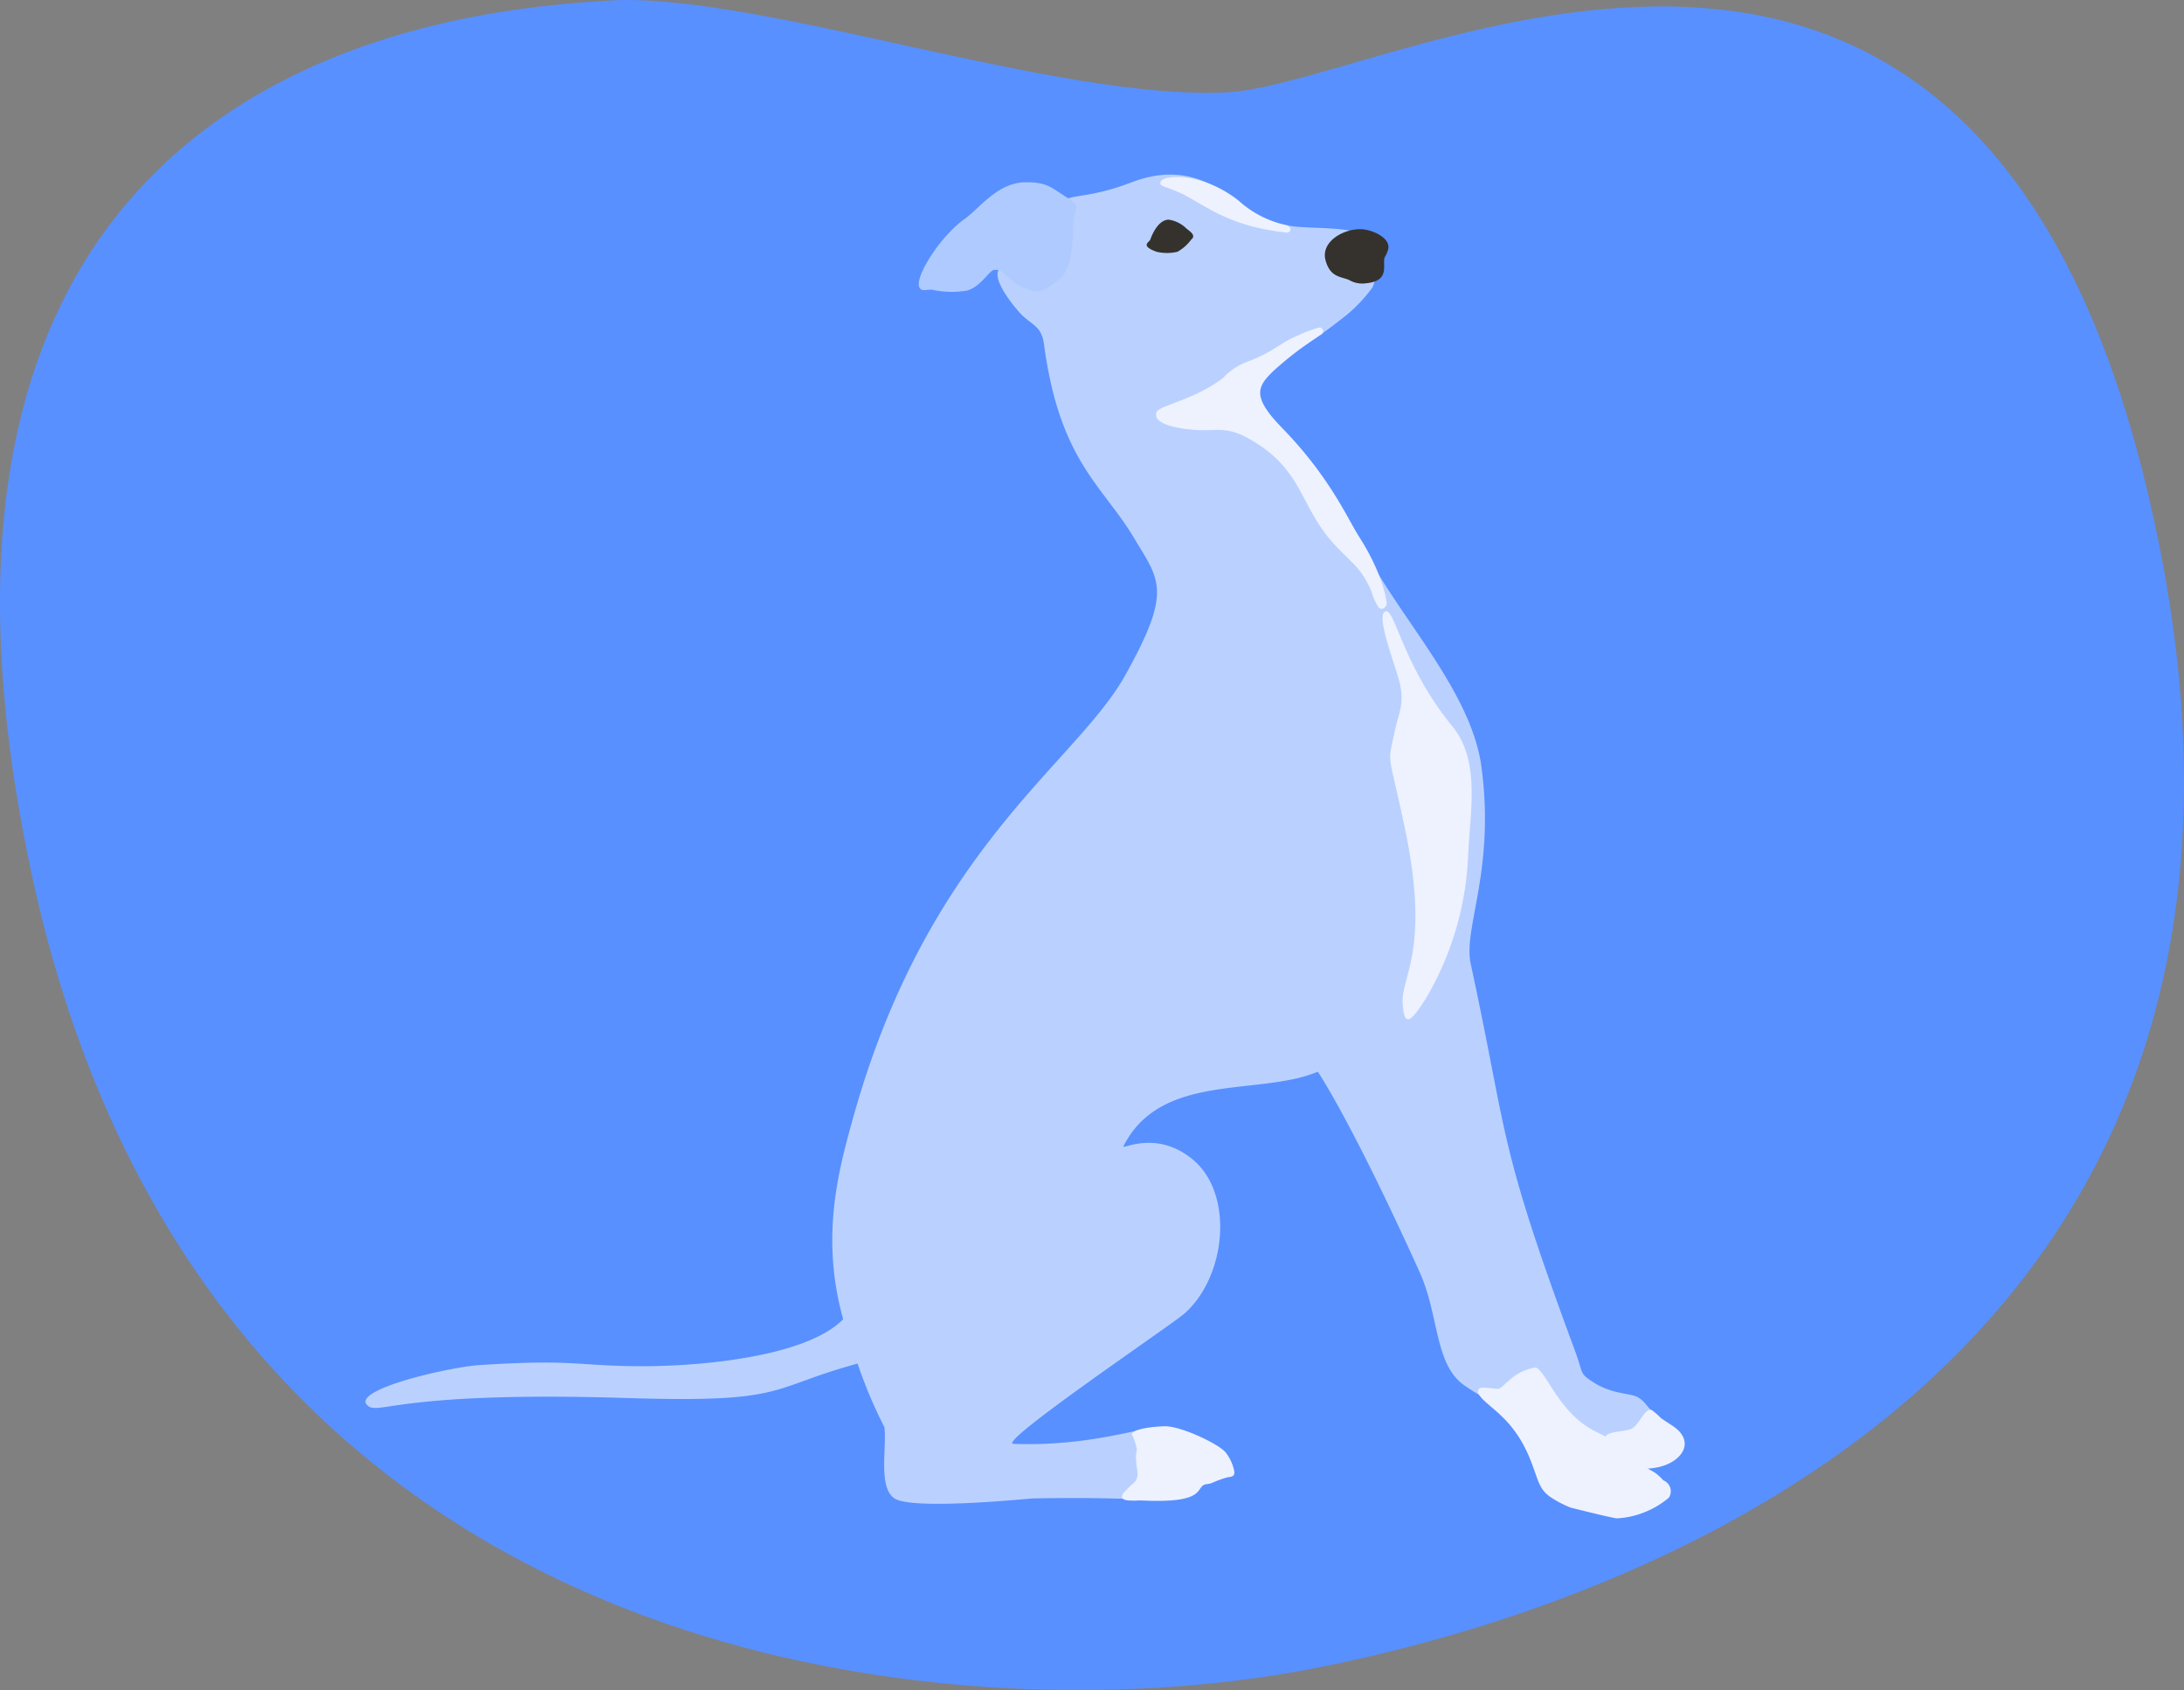 <svg xmlns="http://www.w3.org/2000/svg" width="253.538" height="196.137" viewBox="0 0 253.538 196.137">
  <rect x="0" y="0" width="253.538" height="196.137" fill="#808080" stroke="none"/>
  <g id="그룹_27" data-name="그룹 27" transform="translate(-61.462 -158.467)">
    <g id="그룹_26" data-name="그룹 26" transform="translate(84.519 -84.616)">
      <path id="패스_60" data-name="패스 60" d="M4048.607,3695.951c19.73-1.064,88.921-42.579,108.082,52.16s-59.611,123.48-99,130.931-127.737,2.129-147.962-92.61,50.03-100.06,67.062-101.125S4028.877,3697.016,4048.607,3695.951Z" transform="translate(-3929.163 -3442.159)" fill="#5890ff"/>
    </g>
    <g id="Italian_Greyhound_1_gray_" data-name="Italian Greyhound 1 [ gray ]" transform="translate(-645.683 -938.981)">
      <path id="Italian_Greyhound_1.6" data-name="Italian Greyhound 1.6" d="M762.815,1255.876c11.494-.745,11.39.181,19.541.127,6.535-.055,18.443-1.139,22.672-5.449-2.669-9.513-.508-17.319,1-22.825,8.595-31.408,25.627-41.374,31.555-51.579,5.759-10.2,4.176-11.3,1.187-16.307-3.682-6.15-8.652-8.9-10.453-22.619-.357-2.12-1.589-2.084-2.9-3.6-.963-1.1-3.237-4-2.21-5.023,1.2-1.207,4.087,2.284,6.454-.423,1.889-2.922,1.025-4.734.862-6.161-.291-2.584,1.586-.957,7.9-3.377,7.625-2.954,11.486,1.92,14.66,3.788,3.186,1.893,6.8,1.164,10.585,1.749,2.687.4,3.828,4.784,2.757,6.694a17.436,17.436,0,0,1-3.7,3.716c-7.631,6.02-12.215,6.16-7.478,11.941,6.8,8.193,6.326,7.157,10.652,15.33,4.012,7.575,12,15.93,13.206,24.461,1.67,12.131-2.149,18.82-1.219,23.02,4.424,20.517,3.042,20.429,12.115,44.929.979,2.645.487,2.538,1.985,3.517,2.351,1.574,4.471,1.282,5.384,1.875.968.622.915,1.174,2.5,2.434,1.117.86,4.655,2.6,1.265,4.738a4.092,4.092,0,0,1-3.581.663c-1.671-.289,6.482,1.724,1.268,4.9-2.881,1.746-4.338,1.107-5.632.663-2.12-.714-.911.5-5.1-1.589-3.1-1.554-2.868-7.506-7.323-10.927-1.888-1.45-.9-.459-3.556-2.26-3.495-2.368-2.977-7.855-5.131-12.9-.017-.028-7.131-16.022-11.945-23.556-6.879,2.883-18.2-.005-22.576,8.659-.228.451,3.721-1.931,7.927,1.426,4.994,3.982,4.031,13.674-.831,17.975-1.529,1.349-21.863,15.047-19.86,15.131,8.594.321,14.519-1.832,16.947-1.96,2.884-.148,7.369,2.4,7.835,3.326a1.71,1.71,0,0,1-.969,2.466c-1.045.429.189-.432-3.491,1.888-2.536,1.61-2.275.311-18.154.618-.212,0-13.876,1.4-15.983-.009-1.912-1.265-.875-5.908-1.166-8.267a54.8,54.8,0,0,1-3.116-7.378c-10.512,2.872-8.036,4.6-26.924,3.992-24.947-.758-28.208,1.7-29.715,1.048C747.031,1258.941,759.1,1256.117,762.815,1255.876Z" transform="translate(0 0)" fill="#bad1ff"/>
      <path id="Italian_Greyhound_1.5" data-name="Italian Greyhound 1.5" d="M950,1316.544c-.986.381-2.737.263-2.968.906-.241.677,1.743,1.188,2.94,2.292,1.019.924,1.015,1.612,2.517,1.353,3.167-.367,5.16-2.924,2.424-4.827-.185-.13-1.207-.79-1.482-.992a8.22,8.22,0,0,0-1.028-.9C951.607,1313.965,950.97,1316.111,950,1316.544Zm3.425-1.271-.074-.058C953.381,1315.236,953.406,1315.254,953.43,1315.274Zm.073.056-.035-.028Zm-4.627,1.478.065-.009Z" transform="translate(-53.485 -53.262)" fill="#eef2ff"/>
      <g id="Italian_Greyhound_1.4" data-name="Italian Greyhound 1.4" transform="translate(837.392 1117.986)">
        <path id="Italian_Greyhound_1.4.5" data-name="Italian Greyhound 1.4.5" d="M911.961,1187.233c1.014,0,2.1,6.577,7.676,13.373,3.269,4.047,2.023,9.885,1.8,15.1a35.382,35.382,0,0,1-4.948,16.537c-1.425,2.211-2.4,3.476-2.6.919-.535-3.384,3.313-5.974.221-20.735-1.983-9.416-2.061-7.143-1.143-11.451.392-1.846,1.081-2.9.571-5.3C913.165,1193.865,910.462,1187.233,911.961,1187.233Z" transform="translate(-881.259 -1136.819)" fill="#eef2ff"/>
        <path id="Italian_Greyhound_1.4.4" data-name="Italian Greyhound 1.4.4" d="M933.384,1307.6c.459,0,1.613,1.936,1.866,2.335,4.268,6.686,6.435,4.249,9.938,8.572,1.375.984,1.724,1.056,2.184,1.388a6.553,6.553,0,0,1,.834.791,1.362,1.362,0,0,1,.653,2.023,10.271,10.271,0,0,1-6.033,2.394c-.393,0-5.368-1.236-5.395-1.257a12.238,12.238,0,0,1-2.026-1.027c-1.6-.959-1.639-1.977-2.5-4.205-2.017-5.332-5.19-6.366-6.13-7.939a.476.476,0,0,1,.4-.745c2.543.085,1.505.559,3.171-.859A5.85,5.85,0,0,1,933.384,1307.6Z" transform="translate(-885.372 -1169.426)" fill="#eef2ff"/>
        <path id="Italian_Greyhound_1.4.3" data-name="Italian Greyhound 1.4.3" d="M871.3,1318.132c.948,2.591.008.707.5,3.972.186,1.2-.5,1.438-.866,1.832-.483.522-1.657,1.421-.241,1.62a11.9,11.9,0,0,0,1.477,0c8.068.414,6.192-1.659,7.664-1.891a2.548,2.548,0,0,0,.6-.123,12.814,12.814,0,0,1,1.875-.677c.487-.046.836-.131.75-.69a5.168,5.168,0,0,0-1.046-2.237c-.949-1.039-5.163-2.985-6.949-2.985C873.826,1316.954,870.511,1317.3,871.3,1318.132Zm.423,4.919.014-.031Zm7.794.713.023-.01Zm-.236.211.03-.038Zm-9.061.72.065-.05Zm6.122.04.034,0Zm-5.662.67c-.095.041-.043.02.01-.009Zm3.062.213-.034,0Z" transform="translate(-870.018 -1171.96)" fill="#eef2ff"/>
        <path id="Italian_Greyhound_1.4.2" data-name="Italian Greyhound 1.4.2" d="M879.4,1153.875c2.86.37,3.939-.59,7,1.174,6.369,3.654,5.651,8.01,10.121,12.565,2.064,2.107,2.872,2.584,3.964,5.145a5.856,5.856,0,0,0,.837,1.807c.375.389.969-.122.887-.585.03.167-.224-3-3.151-7.587-1.431-2.235-3.414-6.978-9.033-12.745-3.485-3.589-2.832-4.737-.941-6.566a41.761,41.761,0,0,1,5.544-4.227.43.43,0,0,0-.219-.8,13.3,13.3,0,0,0-2.493.933c-1.988.775-2.814,1.892-5.708,2.971a7.5,7.5,0,0,0-2.979,1.945c-3.212,2.49-7.373,3.213-7.691,3.915C874.736,1153.6,879.8,1153.916,879.4,1153.875Zm22.807,20.111,0,.037C902.211,1174.011,902.21,1174,902.208,1173.986Zm-16.728-19.418.093.039Zm-3.033-6.06-.017.013Z" transform="translate(-871.49 -1124.581)" fill="#eef2ff"/>
        <path id="Italian_Greyhound_1.4.1" data-name="Italian Greyhound 1.4.1" d="M876.156,1118.664c.233-.838,4.73-1.214,9.024,2.14a12,12,0,0,0,5.577,2.873c.668.112.695,1.1-.366.807-.073.008-.669-.079-.462-.047-6.56-.874-9.115-3.5-11.708-4.59C876.434,1119.055,876,1119.214,876.156,1118.664Z" transform="translate(-871.673 -1118.088)" fill="#eef2ff"/>
      </g>
      <g id="Italian_Greyhound_1.3" data-name="Italian Greyhound 1.3" transform="translate(840.26 1122.943)">
        <path id="Italian_Greyhound_1.3.2" data-name="Italian Greyhound 1.3.2" d="M906.435,1126.4c1.286,0,3.412.939,3.264,2.183a2.892,2.892,0,0,1-.408,1.038c-.378.742.748,2.773-2.155,3.052a3.017,3.017,0,0,1-2.006-.38c-1.024-.419-2.189-.314-2.726-2.275C901.833,1127.95,904.29,1126.4,906.435,1126.4Z" transform="translate(-881.636 -1125.297)" fill="#35322d"/>
        <path id="Italian_Greyhound_1.3.1" data-name="Italian Greyhound 1.3.1" d="M876.523,1124.887a3.694,3.694,0,0,1,2.033,1.017c.367.309,1.205.794.564,1.295a5.08,5.08,0,0,1-1.591,1.413,5.308,5.308,0,0,1-2.432,0c-1.926-.709-.875-1.069-.722-1.419C874.182,1127.83,874.936,1124.887,876.523,1124.887Z" transform="translate(-873.951 -1124.887)" fill="#35322d"/>
      </g>
      <path id="Italian_Greyhound_1.2" data-name="Italian Greyhound 1.2" d="M850.109,1118.932c2.6,0,2.935.65,4.935,1.871.955.723,1.056.658.795,1.528-.541,1.791.22,6.364-2.006,7.962-1.093.792-1.4,1.3-2.636,1.3a6.093,6.093,0,0,1-2.741-1.259c-.985-.857-1.079-1.3-2.058-1.228-.6.116-1.565,1.993-3.151,2.4a10.711,10.711,0,0,1-4.068-.107c-.31,0-.653.037-.627.032-2.647.453,1.178-5.971,4.47-8.263C844.81,1121.871,846.852,1118.932,850.109,1118.932Z" transform="translate(-23.863 -0.331)" fill="#afcaff"/>
    </g>
  </g>
</svg>
